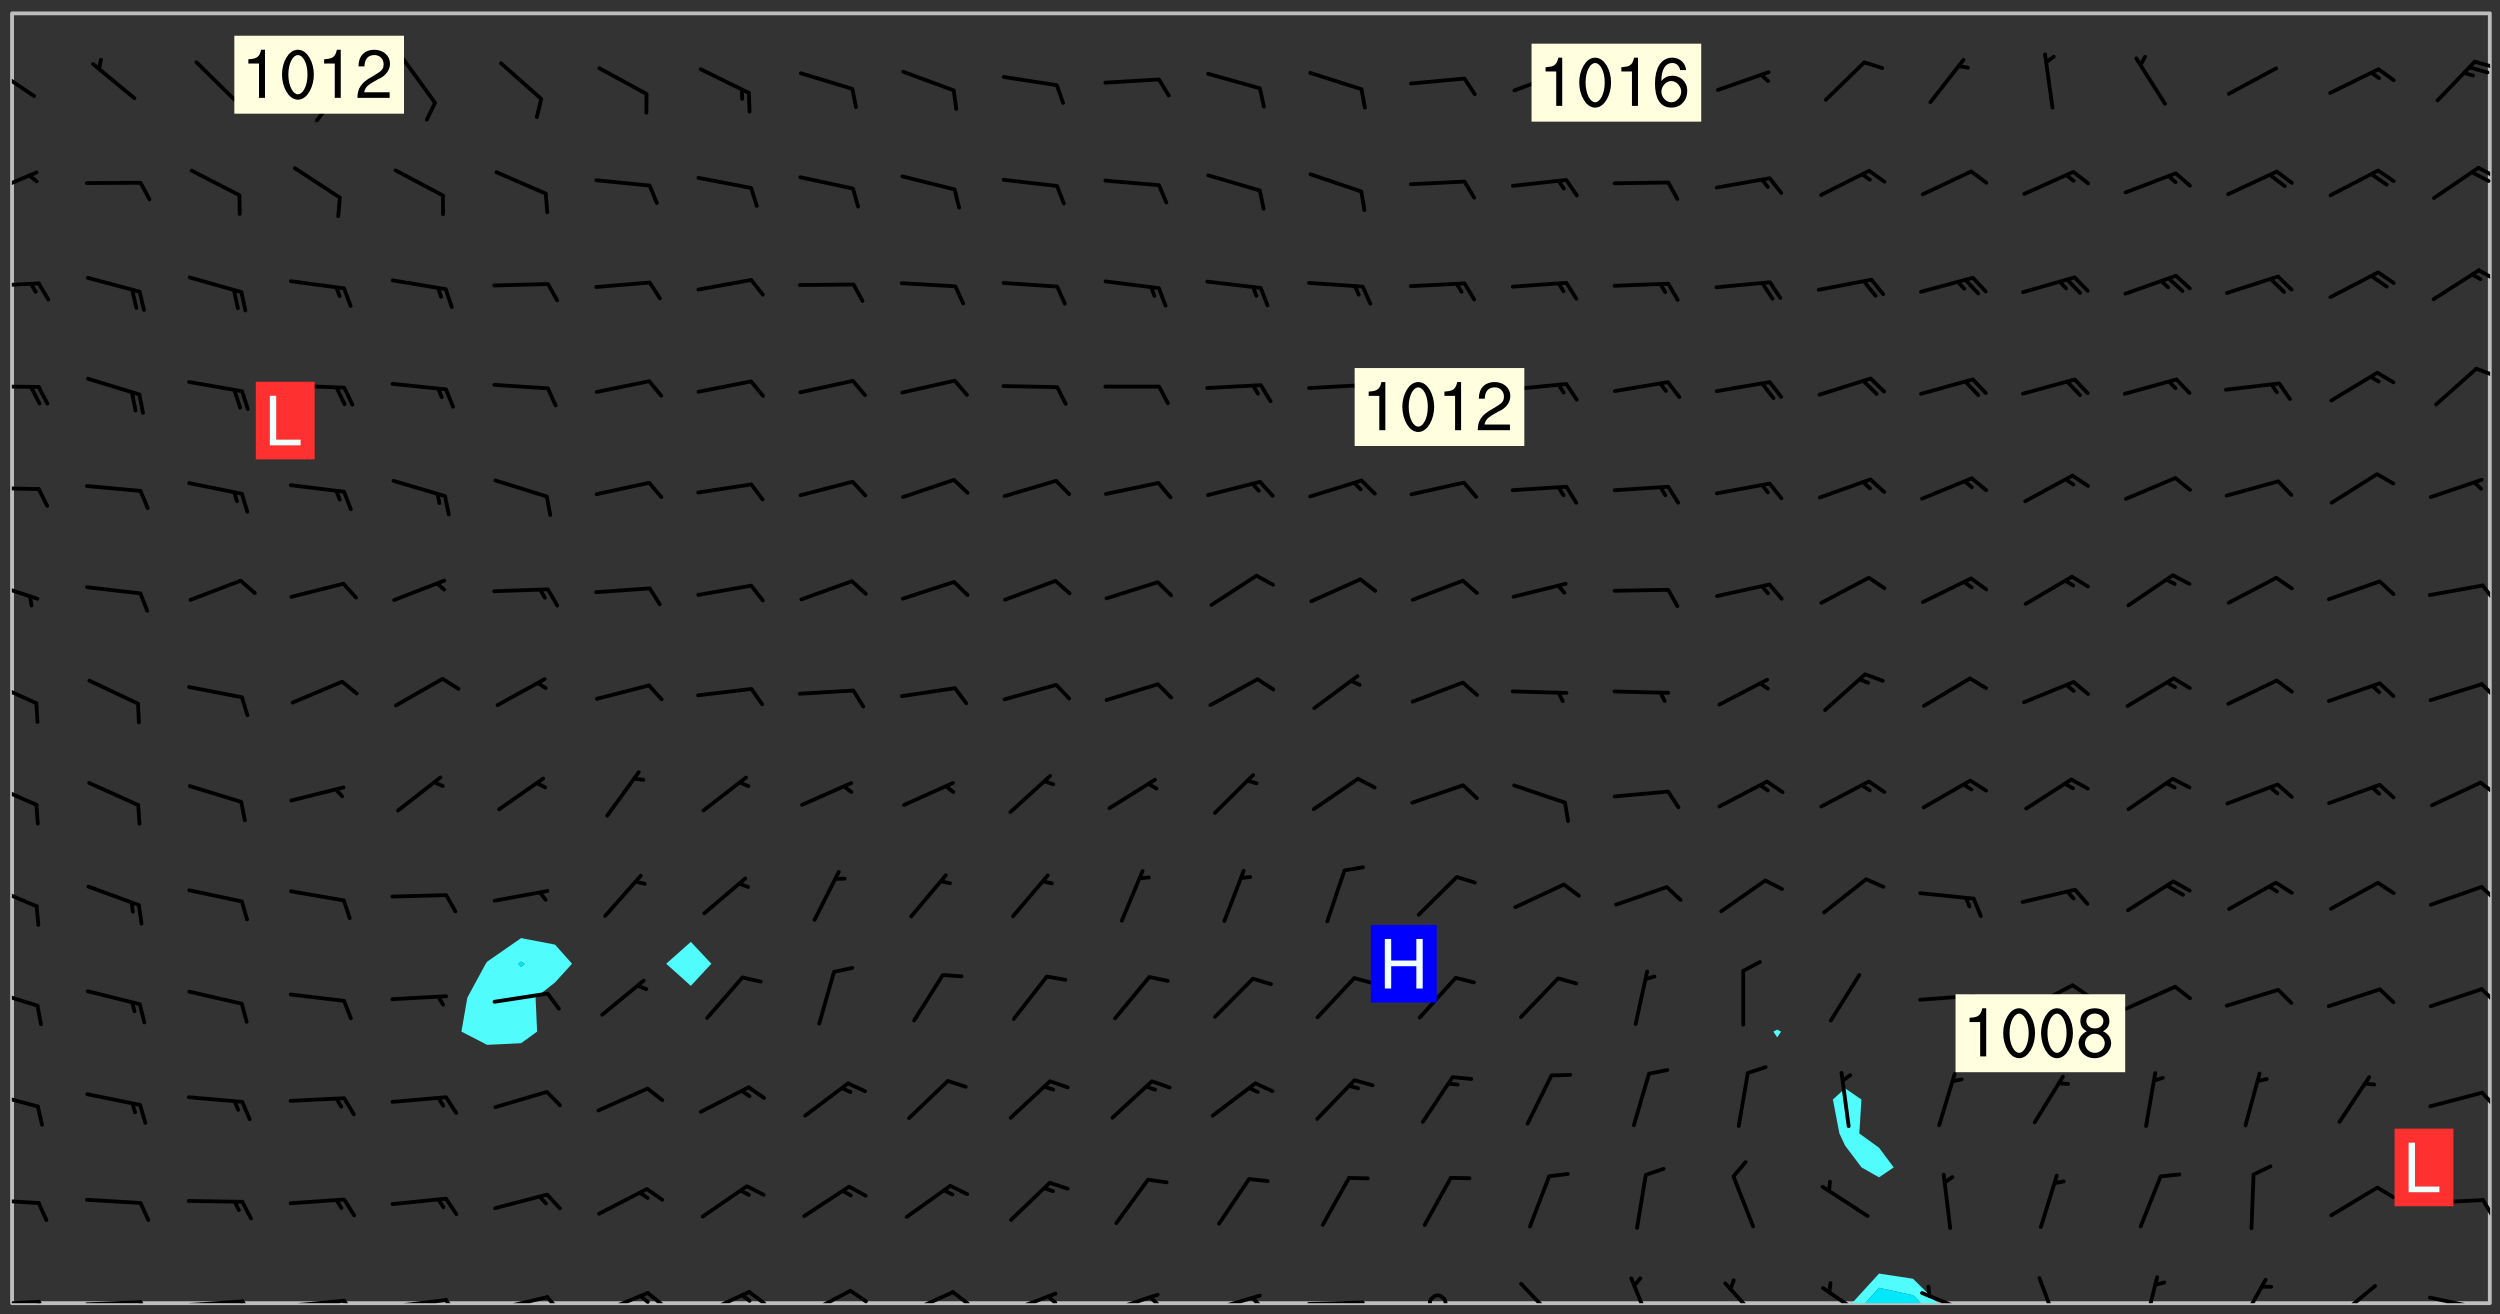 <svg xmlns="http://www.w3.org/2000/svg" role="img" xmlns:xlink="http://www.w3.org/1999/xlink" viewBox="142.45 309.95 326.84 171.84"><rect x="142.45" y="309.95" width="326.84" height="171.84" fill="#333333" stroke="none"/><defs><clipPath id="a"><path d="M144 311.672h1v168.656h-1zm0 0"/></clipPath><clipPath id="b"><path d="M144 311.672h324v168.656H144zm0 0"/></clipPath><clipPath id="c"><path d="M384 476h12v4.328h-12zm0 0"/></clipPath><clipPath id="d"><path d="M386 478h8v2.328h-8zm0 0"/></clipPath><clipPath id="e"><path d="M467 311.672h1v168.656h-1zm0 0"/></clipPath><clipPath id="f"><path d="M144 479h4v1.328h-4zm0 0"/></clipPath><clipPath id="g"><path d="M147 479h3v1.328h-3zm0 0"/></clipPath><clipPath id="h"><path d="M153 479h9v1.328h-9zm0 0"/></clipPath><clipPath id="i"><path d="M160 479h3v1.328h-3zm0 0"/></clipPath><clipPath id="j"><path d="M166 479h9v1.328h-9zm0 0"/></clipPath><clipPath id="k"><path d="M173 479h3v1.328h-3zm0 0"/></clipPath><clipPath id="l"><path d="M180 479h8v1.328h-8zm0 0"/></clipPath><clipPath id="m"><path d="M187 479h3v1.328h-3zm0 0"/></clipPath><clipPath id="n"><path d="M193 479h8v1.328h-8zm0 0"/></clipPath><clipPath id="o"><path d="M200 479h3v1.328h-3zm0 0"/></clipPath><clipPath id="p"><path d="M206 479h9v1.328h-9zm0 0"/></clipPath><clipPath id="q"><path d="M213 479h3v1.328h-3zm0 0"/></clipPath><clipPath id="r"><path d="M220 478h8v2.328h-8zm0 0"/></clipPath><clipPath id="s"><path d="M226 478h4v2.328h-4zm0 0"/></clipPath><clipPath id="t"><path d="M225 479h3v1.328h-3zm0 0"/></clipPath><clipPath id="u"><path d="M233 478h8v2.328h-8zm0 0"/></clipPath><clipPath id="v"><path d="M240 478h3v2.328h-3zm0 0"/></clipPath><clipPath id="w"><path d="M239 479h2v1.328h-2zm0 0"/></clipPath><clipPath id="x"><path d="M247 478h7v2.328h-7zm0 0"/></clipPath><clipPath id="y"><path d="M253 478h3v2.328h-3zm0 0"/></clipPath><clipPath id="z"><path d="M260 478h8v2.328h-8zm0 0"/></clipPath><clipPath id="A"><path d="M266 478h4v2.328h-4zm0 0"/></clipPath><clipPath id="B"><path d="M273 478h8v2.328h-8zm0 0"/></clipPath><clipPath id="C"><path d="M279 479h2v1.328h-2zm0 0"/></clipPath><clipPath id="D"><path d="M286 478h9v2.328h-9zm0 0"/></clipPath><clipPath id="E"><path d="M292 479h2v1.328h-2zm0 0"/></clipPath><clipPath id="F"><path d="M300 479h8v1.328h-8zm0 0"/></clipPath><clipPath id="G"><path d="M305 479h3v1.328h-3zm0 0"/></clipPath><clipPath id="H"><path d="M313 479h8v1.328h-8zm0 0"/></clipPath><clipPath id="I"><path d="M329 479h3v1.328h-3zm0 0"/></clipPath><clipPath id="J"><path d="M341 477h6v3.328h-6zm0 0"/></clipPath><clipPath id="K"><path d="M355 476h4v4.328h-4zm0 0"/></clipPath><clipPath id="L"><path d="M367 477h6v3.328h-6zm0 0"/></clipPath><clipPath id="M"><path d="M380 478h7v2.328h-7zm0 0"/></clipPath><clipPath id="N"><path d="M393 478h8v2.328h-8zm0 0"/></clipPath><clipPath id="O"><path d="M408 476h4v4.328h-4zm0 0"/></clipPath><clipPath id="P"><path d="M422 476h3v4.328h-3zm0 0"/></clipPath><clipPath id="Q"><path d="M434 477h5v3.328h-5zm0 0"/></clipPath><clipPath id="R"><path d="M447 477h7v3.328h-7zm0 0"/></clipPath><clipPath id="S"><path d="M459 479h9v1.328h-9zm0 0"/></clipPath><clipPath id="T"><path d="M465 480h2v.328h-2zm0 0"/></clipPath><clipPath id="U"><path d="M144 466h4v2h-4zm0 0"/></clipPath><clipPath id="V"><path d="M466 466h2v4h-2zm0 0"/></clipPath><clipPath id="W"><path d="M144 452h4v3h-4zm0 0"/></clipPath><clipPath id="X"><path d="M466 452h2v3h-2zm0 0"/></clipPath><clipPath id="Y"><path d="M144 439h4v3h-4zm0 0"/></clipPath><clipPath id="Z"><path d="M466 439h2v3h-2zm0 0"/></clipPath><clipPath id="aa"><path d="M144 425h4v4h-4zm0 0"/></clipPath><clipPath id="ab"><path d="M466 425h2v3h-2zm0 0"/></clipPath><clipPath id="ac"><path d="M144 412h4v4h-4zm0 0"/></clipPath><clipPath id="ad"><path d="M466 412h2v2h-2zm0 0"/></clipPath><clipPath id="ae"><path d="M144 398h4v5h-4zm0 0"/></clipPath><clipPath id="af"><path d="M466 399h2v3h-2zm0 0"/></clipPath><clipPath id="ag"><path d="M144 385h4v4h-4zm0 0"/></clipPath><clipPath id="ah"><path d="M466 386h2v3h-2zm0 0"/></clipPath><clipPath id="ai"><path d="M144 373h4v2h-4zm0 0"/></clipPath><clipPath id="aj"><path d="M144 360h4v1h-4zm0 0"/></clipPath><clipPath id="ak"><path d="M465 357h3v3h-3zm0 0"/></clipPath><clipPath id="al"><path d="M144 346h4v2h-4zm0 0"/></clipPath><clipPath id="am"><path d="M466 345h2v2h-2zm0 0"/></clipPath><clipPath id="an"><path d="M144 332h4v4h-4zm0 0"/></clipPath><clipPath id="ao"><path d="M466 331h2v3h-2zm0 0"/></clipPath><clipPath id="ap"><path d="M465 332h3v2h-3zm0 0"/></clipPath><clipPath id="aq"><path d="M144 318h4v5h-4zm0 0"/></clipPath><clipPath id="ar"><path d="M465 317h3v2h-3zm0 0"/></clipPath><g id="as" clip-path="url(#clip1)"><path fill="#fff" fill-opacity="0" fill-rule="evenodd" d="M0 0h1000v1000H0zm0 0"/><path fill="#d3d3d3" fill-opacity="0" fill-rule="evenodd" d="M162.152 355.867l-.234.293.059.234.117.172.176.234.293.348.113.059.117-.172.059-.234.176-.176.465-.176h.699l.234.293.289.816.059.176.176.23.352.234.699.699.172.176.234.348.234.41.289.582.41.465.23.234.234.176.117.23.176.293.172 1.164v.234l.059.289.059.117.117.117.348.41.117.172.176.176.176.234.117.172.172.352.059.234.234.406.234-.059-.176.176-.059.93h-.582l-.234-.113-.348.113-.117.117-.059.293-.059.176-.117.172-.465.293-.059.234-.059.113v.645l.059.172v.41l.059.059v.406l.059.406.117.176.059.059.23.641-.059.293v.699l-.059.582v.234l-.059.23-.055.352v1.922l.055.117h.426l-.367.117-.023.352.891 1.168 1.742.539 1.34.359v.539l.09.809.535.715 1.52.27.891-.086.09 1.164.535.18 1.16-.18 2.055-.984 1.16-.363 1.879-.176 1.695-.18-.18.719-1.516.086-1.25.09-.805.27-1.074.809.27.719.535.898-.18.625-.266.809.266 1.078.625.898.805.18 1.25-.18-.266.723.098.504.055.293v.172l.059.293v.406l.176.117.352.117h.406l.293-.176.113-.117.059-.117.117-.23.059-.176.352-.465.23-.176.176-.059.176.059.059.176.117.988.055.469.059.172.117.234.176.059.816.059h.289l.117.234.059.406.059.352v1.105l.117.293.117.348.289.699.176.352.582.754.352.176.172.059.469.234.641.465.348.234.293.176.293.055.23.062.816.348.293.176.113.172.352.352.117.176.523.641v.289l.059.352v.348l.059.352.059.289.117.059.172.059h.176l.582.234.176.117.176.289.176.234.113.234.293.23.117.117v.41l.059.055.289.234.234.117.059.117.117.172.059.117.23.234.059.176.234.059.117.059-.117.113-.059.117v.117l-.117.293-.117.289v.582l.176.117.117.059.059.117.117.117.113.059.176.348.059.352.059.406v.176l-.059.176-.117.699v.172l.117.176.293.293h.406l.176.117.117.172.117.293v.234h-.527l-.23-.234h-.234l-.176.059-.059.699.059.348.117.176.176.41.117.23.289.469.176.055h.523l.234.059.758.641.059.293v.234l.059.059.23.348v.352l-.117.172v.293l.293.289.293.176.172.059.293.176.293.117.582.406.289.234.293.176.219.16.016.012.23.176.641.523.176.234.117.176.176.176.113.172v.641l.117.176.469.117.582.117.234.059.23.113.293.117.113.059.586.352.289.172.176.062.176.055.176.059.699.352.289.176.234.055.289.176.234.117.641.406.293.117.172.059.234.059.41.059.23.059.234.117.059.172-.41.176.469.059.059.293.113.234.176.055.234.059.176.059.406.117.641.234.117.172.059.234v.176l-.059.117-.059.406.234.234.117.059.348.117.641.23.176.117.289.117.176.176.234.465.582 1.105.176.176.348.176.176.117.352.117 1.047.523.234.059.465.113.293.059.465.176.758.582.234.234.348.465.176.176.289.234.816.699.293.176.289.289.293.176.293.289.695.641.176.176.293.234.289.234.469.289.641.582.348.234.234.293.348.348.352.465.934.992.348.406.117.176.234.059.113.117.645.176.23.113.234.059.293.176.23.117.934.699.406.406.234.176.406.176.234.117.816.348.348.234.234.117.293.289.23.117.758.352.352.172.23.059.293.117.234.059.871.176h.816l.469.23.172.059.875.699.465.117.293.059.176.059.23.059.469.059.348.059.352.059.406.059h.293l.172.059v.23l.176.176h.293l.348.059.352.059.699.117h.641l.465-.234.293-.176.172-.117.41-.172.289-.176.934-.465.469-.293.523-.293.465-.172.465-.176 1.051-.465.289-.117.41-.117.289-.117.527-.176 1.516-.699.582-.348.289-.059.293-.059.348-.117.875-.23.352-.117h.113l.234-.059.875-.234.234-.059h.812l.352-.059.816-.117.172-.059.352-.055.293-.059.23-.059.816-.176.176-.059h.348l.234-.059.465-.117.758-.172.234-.059h.348l.41-.117.289-.059 1.285-.059h.289l.41-.059.23-.059h.176l.875-.117h.406l.41-.117h.348l.352-.113.871-.059h1.75l1.047.289.41.117.289.117.352.117.289.117 1.051.172.289.059h.293l.293.059.172.059.41.059.172.059.117.059h.117l.117.059.352.059h.113l.41.066 1.922.395 1.926.395 1.52.449 1.695.719 2.145.805 1.605-.719 1.43-.805 1.16-1.078 1.25-.449 3.035-.719 1.875-.359 2.145-1.348 2.234-1.254 2.5-1.258 1.695-.449 1.785-.18 1.16-.27.625.539 1.34-.27.715-.988.984-1.344.445-.18.805-.359 1.875-.539 1.785-.449 1.25-.27 1.16-.09 1.699-.09 1.961-.27 1.25-.09h.539l.625-.09h.891l2.145-.18 2.41-.18 2.59-.09 1.695.18 1.609.09 1.43.359 1.16.719 1.875.988 1.16 1.527.266.715.629.09.355.898.535.539.535 1.527 1.074.359h.535l-.805.535.09 1.707.715 2.695.891.805.895.988.715 1.258 1.785.539 1.52-.18.355 1.344 1.609-.805.98-.539.27.27.316-.215.219-.145.801.449.449-.359h.355l.535-.27.539-.719.535-.27.625-.988 1.16.449.84.371 1.395.617 1.695-.18h1.605l1.785.09.18-1.707.535-1.344.805.27.492.848.402.406-.09.539v.359l.715.449.711-.27h1.43l.359.988.445 1.258.715 1.344 1.25.629 1.695.629.715-.18.18-.539.98-.09.449.359.086 1.258-.266.629-.535.18v.539l.715.984.266.539.984.988.801 1.078-.266.359-.09.898-.625 2.332-.355 2.066-.09 1.793-.18.719-.09.539v1.438l-.98 1.883-.359 1.707-.535.898-.805 1.168-.266.539 2.055 1.254.086.359-.355.539-.09-.18v.809l.09 1.438-.445.715-1.074.094-.266.715.535.898.805.719 1.16.809 1.34.27.445.359-.355.449-1.789-.09-1.25-.449-.715-.719-.625-.09-.176 3.59-.188 1.309h89.359V311.703h-55.27v49.082l.762.125 3.289.543 2.023 2.836v2.754l2.352.332 2.348.332h4.051l-1.379 4.16-2.023.707-2.023.703-.543.344-2.594 1.617-.188.117-2.023-2.078-.73-2.742-2.672-2.078-1.375-3.5-.066-.082-1.957-2.672 2.75-1.418v-49.082H294.422v91.414l.117.031.133.012.074.074.105.047.09.059.086.059.09.059.297.297.059.09.031.117.027.117.016.137-.031.117-.059.09-.059.086-.043.105-.047.102-.027.121v.145l.176.27.148.148.074.086.074.074.043.105.062.09.059.086.043.105.059.09.047.102.043.105.059.086.117.18.074.074.062.086.059.09.043.105.059.09.059.086.062.09.059.09.043.102.117.18.074.074.059.086.074.074.09.059.105.047h.148l.133-.016.133.016.102-.047.074-.074.047-.102-.016-.133v-.148l-.047-.105-.027-.117-.047-.102-.027-.121-.043-.102-.062-.09-.043-.102-.043-.105-.031-.117-.016-.133-.012-.137.086-.059.059-.086.121-.031.043.105.016.133v.117l.059.102.059.09.09.059.148.148.059.09.043.105-.012.102.086.059.105.047.086.059.09.059.074.074-.117.027-.105.047-.086.059-.074.074-.059.09-.062.086-.027.121-.047.102-.043.105-.031.117-.012.133-.016.133v.148l.027.117.047.105.043.102.059.09.074.074.09.059.074.074.09.059.059.09.043.105.047.102.117.031.133.016h.148l.117-.031.105.043.043.105.047.102.027.121L299.5 410l.027.117.031.121.027.117.105.043.102.047.133-.016.148.148.062.086.074.074.07.074.09.062.105.043.102.043.117.031.137.016.117-.031.074-.074.027-.117-.012-.133-.031-.121-.027-.117.043-.105h.117l.09.062.117.027h.148l.133.016h.148l.133.016.133-.016h.148l.133-.016.133-.012.137.012.117-.027.133-.016.191-.059-.059.176-.016.133-.027.121-.016.133-.059.086-.133.016-.105.047-.105.043-.117.031-.117.027-.266.031h-.148l-.133.016-.074.074.059.086.148.148.117.18.074.07.09.062.09.059.086.059.09.059.102.043.105.062.105.043.086.059.105.047.102.043.18.117.059.09-.043.102-.047.105.016.133.223.223.059.09.043.102.031.121.043.102.016.133.031.117.012.137.031.117.148.148.102.043.105.043.117.031.133.016.137.016h.117l.117-.031.09-.059.043-.105.047-.102.043-.105.031-.117.012-.133v-.148l-.012-.133-.016-.133-.031-.117-.043-.105-.047-.105-.043-.102-.043-.105-.016-.133.016-.133.027-.117.031-.117.027-.121.047-.102.09-.059.086-.062.074-.074.09-.059.223-.223.059-.086.074-.074.117-.18.059-.086v-.148l-.074-.074-.102-.047-.105-.043-.102-.043-.059-.09-.047-.105-.027-.117.09-.059.117-.031.102-.043.18-.117.148-.148.012-.133-.012-.105-.09-.059-.133.016h-.148l-.133.016-.133-.016-.121-.031-.086-.059-.074-.074-.059-.09-.062-.086-.117-.18-.059-.086.031-.121.086-.059.121-.031.059-.086v-.121l-.031-.117-.059-.09-.059-.086-.047-.105-.027-.117-.016-.133.059-.09.074-.074.09-.059.117-.18.074-.074.059-.086.148-.148.121-.031.133-.016.133.016.074.074.043.105.016.133-.031.117-.117.031-.133.012-.148.148-.043.105-.047.102-.027.121-.031.117v.148l.031.117.043.105.059.09.074.07.074.074.117.031.121.027.117-.027.133-.016h.117l.09.059.074.074.047.105.059.086.102.047.133.016.105.043.086.059-.012.105-.074.074-.18.117-.059.09-.09.059-.07.074-.074.074-.062.09-.027.117-.016.133.016.133-.016.133v.148l.016.133.027.117.031.121.074.074.09.059.086.059.09.059.117.031v.086l-.102.047-.09.059-.266.031-.117.027h-.148l-.105.043-.102.047-.059.09-.062.234-.012.133-.031.121-.016.133v.293l-.012.133.012.137.016.133.133.016.133.012.121.031.086.059.074.074.047.105.043.102.016.133v.445l-.016.133v.445l.031.266.027.117.016.133.031.117.086.211.031.266v.148l-.031.117-.027.117-.031.121-.027.117-.031.117-.031.121-.012.133-.016.133.09.059.117-.031.102.016.047.105-.031.266v.441l-.043.105-.047.105-.043.102-.043.105-.059.086-.031.121-.043.117-.031.117-.016.133.016.133.059.09.105.047.086.059.059.086-.012.137-.031.117-.043.102v.445l-.016.133v.148l-.031.117-.043.105-.027.117-.047.105-.043.102-.031.121-.027.117-.031.133-.031.117-.027.117-.043.105-.031.117-.031.121-.012.133-.016.133v.297l.027.117v.148l.047.398.027.117.059.09.121.031h.148l.133-.016.059.09v.117l-.059.09-.09.059-.102.043-.105.047-.09.059-.086.059-.137.016-.117-.031-.133-.016-.102.047-.062.086-.012.137-.016.133-.031.117-.027.117-.016.133-.031.121v.297l.016.133.031.117v.148l.012.133v.148l-.027.117-.047.102-.027.121-.031.117-.059.09-.074.074-.102.043-.105.047-.117.027-.121.031-.102-.047.059-.086.105-.047.027-.117.031-.117.027-.121.031-.117v-.148l.016-.133-.031-.117-.043-.105-.105.016-.074.074-.102.043-.09.062-.074.074-.043.102-.016.133-.031.117L304.25 426l-.031.117-.027.117-.031.121-.027.117-.031.117-.043.105-.09.059h-.09l-.117-.031-.031-.086.016-.137-.031-.117v-.148l-.012-.133v-.148l-.062-.234-.027-.121-.043-.102-.047-.105-.059-.086-.059-.09-.043-.105-.062-.086-.148-.148-.07-.074-.105-.047-.105-.043-.102-.043-.297-.297-.09-.074-.086-.059-.105-.043-.09-.062-.086-.059-.105-.043-.09-.059-.086-.062-.074-.07-.105-.047-.086-.059-.105-.043-.09-.062-.102-.043-.105-.043-.086-.059-.105-.047-.105-.043-.102-.047-.09-.059-.102-.043-.105-.043-.09-.062-.117-.027-.133-.016-.133.016H299.75l-.133.016-.117-.031-.09-.059-.074-.074-.09-.059-.102-.047h-.148l-.121-.027-.102-.043-.074-.074-.117-.18-.09-.059-.102-.043-.09-.062-.105-.043-.09-.059-.086-.059-.105-.047-.059-.086-.059-.09-.043-.105-.047-.102-.074-.074-.086-.059-.074-.074-.09-.059-.223-.223-.043-.105-.031-.266.105-.043h.145l.105.043.074.074.09.059.086.059.105.047.09.059.148.148.07.074.148.148.062.086.074.074.086.059.074.074.09.062.09.059.086.059.27.176.102.047.105.043.102.043.047-.074.059-.086.074-.074.07-.074.105.043.074.074.059.09.043.102.047.105.043.105.121.027.117-.027.074-.09.043-.105.059-.09.074-.074.105-.043.117-.027.133.012.09.059.148.148.059.09.043.105.047.102.043.105.043.102.105.047.105.043.133.016.086-.059.059-.09.074-.074.105-.043.117.027.105.047.102.043.105.043.102.047.18.117v.117l-.016.133.016.133.016.137.059.086.102.047.121.027.117.031h.148l.117-.031.059-.09.18-.117.059-.09.074-.074.059-.086.117-.18.18-.117.117.031.09.059.043.074-.016.133v.117l.09.059h.148l.133-.016.133-.012.266-.031.105-.043.117-.031.121-.027.074-.074.07-.074.062-.09-.016-.105-.047-.102-.102-.043-.105-.016-.117.027-.266.031h-.148l-.074-.074-.09-.059-.117-.031-.117-.027-.133-.016h-.148l-.133.016h-.297l-.105-.047-.148-.148-.043-.102-.059-.09.223-.223.086-.059.105-.043.117-.031.133-.016.133.016.137.016.102.043.133-.012.09-.062.102-.043.062-.09-.047-.102-.09-.059-.117-.031-.102-.043-.059-.09-.062-.09v-.117l.016-.133.105-.047.074-.07v-.121l-.09-.059-.031-.117.09-.059.074-.074.043-.105.059-.09.047-.102.016-.133v-.148l-.047-.105-.043-.102-.09-.059-.133-.016-.102-.043-.137-.016-.117-.031h-.445l-.133-.016-.133-.012-.133-.016-.117-.031h-.148l-.133-.016-.133-.012-.266-.031-.121-.043-.086-.059-.074-.074v-.148l.012-.133.105-.047.102-.043.133-.016h.152l.133-.016h.293l.121.031.102.043.09.059.234.062.121-.047.09-.059.102-.043.133-.016.105.043.102.047.133.012.121-.027h.145l.121-.031.117-.027.105-.047.074-.074.086-.059.148-.148.059-.086.047-.105.027-.117.016-.105-.102-.043-.09-.059-.117-.031-.105-.043-.09-.062-.074-.086-.074-.074-.102-.043-.105-.047-.102-.043-.059-.09-.047-.102-.086-.211-.062-.086-.059-.09-.074-.074-.086-.059h-.27l-.117.031-.09.059-.102.043-.133.016-.105-.016-.027-.117-.062-.09-.117-.031-.102-.043-.148-.148-.031-.117-.016-.105.074-.074.18-.117.117-.027.117-.031.137.016.102.043.105.043.102.047.105.043.117.031.133.016.117.027.133.016.105-.016.09-.059-.074-.074-.105-.043-.074-.074-.074-.09-.148-.148-.086-.059-.09-.059-.074-.074-.09-.059-.102-.047-.121-.027-.102-.047-.105-.043-.117-.031-.102-.043-.121-.031h-.148l-.117.031-.105.043-.086.062-.18.117-.086.059-.09.059-.105.047-.086.059-.105.043-.102.043-.105.047-.074.074-.059.09-.059.086-.047.105-.059.086-.074.074-.133-.012-.117-.031h-.117l-.074.074-.09.059-.074.074-.09.059-.086.059-.105.047-.102.043-.137.016-.102-.043-.148-.148-.105-.047h-.086l-.105.047-.102.043-.121.031-.117-.031-.074-.074v-.117l.031-.121.074-.07.059-.09.074-.074.117-.031.105-.043h.293l.133-.016.137-.016.102-.043.09-.059.102-.047.09-.059.133-.012.09.059.133.012.09-.059.086-.059.105-.043.09-.059.086-.062.09-.059.148-.148.059-.086.059-.09.105-.043.133-.016.117.027.121.031.059-.059.059-.09.031-.266.027-.117.105.012.133.016.102-.043.09-.059.059-.09.074-.074.059-.09.047-.102.012-.133-.012-.133-.047-.105-.148-.148-.059-.09-.059-.086-.043-.105v-.445l.016-.133v-.148l.012-.133-.059-.059-.09.059-.102-.043-.18-.117-.086-.059-.062-.09-.059-.09-.074-.074-.086-.059-.121.031-.102.012-.105.047-.086.059-.105.043-.148.148-.09.059-.086.059-.09.062-.105.043-.133.016v-.121l.105-.043.117-.031.074-.07.043-.105v-.148l-.027-.117-.148-.148-.133-.016h-.148l-.117.031-.105.043-.102.043-.09.062-.117.027-.074-.074.012-.133-.043-.102-.043-.105-.09-.059-.117.027-.121.031-.117.031-.102.043-.121.031-.102.043-.105.043-.09.059-.102.016v-.117l.016-.133-.059-.09-.074.043-.148.148-.059.09-.074.074-.047.105-.043.102-.074.074-.059.09-.074.074-.059.086-.074.074-.09.062-.074.07-.074.074-.102.016-.133.016-.105-.043v-.121l.148-.148.043-.102.059-.09.047-.102.043-.105.059-.09.031-.117.043-.102.031-.121.027-.117.047-.105.043-.102.043-.105.074-.07.09-.062.09-.059.102-.043h.297l.266-.031.105-.043-.074-.074-.117-.031-.105-.043-.09-.059-.102-.047-.09-.059-.102-.043-.105-.043-.09-.062-.086-.059-.105-.043-.102-.043-.121-.031-.117-.031-.102-.043L297.5 410.25l-.102-.043-.09-.059-.043-.105-.016-.133.102-.043.133-.016.137.016.133-.016.102-.043.059-.09.016-.105-.09-.059-.074-.074-.102-.043-.09-.059-.148-.148-.043-.105-.016-.133v-.293l-.059-.09-.09-.059-.074-.074-.043-.105-.031-.117-.059-.09-.074-.074-.117-.027-.074-.074-.09-.059-.09-.062-.086-.059-.074-.074-.059-.086-.047-.105-.086-.059-.148-.148-.195-.059-.133.016-.102.043-.074.074-.047.102-.043.105-.059.09-.059.086-.297.297-.09.059h-.086l-.062-.086-.043-.105.031-.117.059-.09.027-.117-.012-.133-.09-.062-.105.047-.117.027-.117.031-.27.176-.102.047-.117.027-.105.047-.09.059-.102.043-.059-.086-.047-.105.016-.133.047-.105.07-.074.074-.07.059-.09v-.148l-.043-.105h-.238l-.102.047-.031.117-.027.117-.031.121-.074.043-.133.016-.074-.047-.043-.102-.043-.105-.047-.102-.043-.105-.121.031-.102.043-.133.016-.117.031-.105.043-.09.059-.102.047-.121.027-.133.016-.102-.043-.059-.09-.047-.105-.043-.102-.043-.105v-.117l.059-.09.086-.059.18-.117.102-.047.105-.043.105-.059.102-.043.09-.062.102-.043.105-.059.102-.047.09-.059.105-.043.102-.043.09-.062.102-.043.137-.016.117.031.102.043.121.031.102.043.105.047.102.043.105.043.102.047.105.043.102.043.105.047.086.059.105.043.117.031.105.043.102.047.09.059.105.043.102.043.105.047.117.027.102.047.121.027h.148l.086-.059.016-.102.059-.09-.027-.117-.074-.074-.117-.18-.074-.074-.09-.074-.18-.117-.086-.059-.105-.043-.102-.047-.27-.176-.059-.09-.074-.074-.059-.09-.043-.102-.031-.117-.016-.137v-.562l-.012-.133-.016-.133-.031-.117-.016-.133-.012-.133-.031-.121-.223-.223-.059-.086-.016-.105.031-.117.133-.016v-91.414H172.992v1.453l-.059.234-.352 1.051-.172.523-.117.348-.176.41-.117.172-.234.293-.23.059h-.352l-.117.059-.23.406v.293l.117.176.23.23.117.234.641.758.293.465.176.234.23.352.234.348.641.816.176.465.172.41.117.695.176.469.117 1.398.059.465v.875l.117 1.047v4.781l-.059.465-.352 1.281-.176.523-.113.41-.352.93L172.934 336l-.234.582-.117.176-.172.348-.176.406-.352.816-.059.293-.113.293-.117.289-.059.176-.117.875-.059.406-.059.117-.059.176-.059.172-.23.527-.117.172v.234l-.117.234-.059.172-.176.586v.289l-.059.176v.293l-.059.113-.059.527v.172l-.055.234v2.621l-.176.816-.117.176-.176.234-.117.172-.113.234-.586.934-.23.289-.293.465-.176.234-.289.352-.352.699-.113.23-.176.41-.176.23-.406.527-.816.699-.293.172-.289.234-.176.117-.176.176-.523.406-.527.176-.172.176-.234.055-.641.176h-.758m12.211 31.023l-1.074.449.359.895 1.25-.715.445-.539-.98-.09"/><path fill="#d3d3d3" fill-opacity="0" fill-rule="evenodd" d="M201.508 416.598h-.895l.449.629.98.359.805-.09.445-.988-.176.09-.715-.355-.895.355m154.621 59.07l-.059-.523v-.293l.113-.293.059-.23.469-.469h.113l.117-.113.117-.059h.176l.234-.059h.348l.234.059.117.059.23.172.059.176.117.582v.293l-.117.176-.172.289-.176.176-.527.523-.23.234-.117.059h-.176l-.117-.059-.406-.293-.176-.117-.117-.059-.059-.113-.055-.117m6.641-10.957l-.059-.172v-1.109l.059-.172.176-.059.172-.059h.176l.234-.059.117.059.059.699-.059.172-.117.176-.117.059-.234.523-.113.059h-.234l-.059-.117m9.613-14.391l-.117-.176v-.699l.293-.875.117-.172.176-.352.113-.23.117-.293.352-.758.117-.23.172-.234h.176l.117-.059h.641l.117.059.234.234.172.113.352.293.117.117.113.176v.113l.117.059.117.117v.699l-.059.176v.23l-.059.176-.348 1.051-.117.23-.117.234-.117.059-.23.234-.641.289h-.875l-.41-.117-.641-.465"/><path fill="none" stroke="#bebebe" stroke-linecap="round" stroke-linejoin="round" stroke-miterlimit="10" stroke-width=".5" d="M467.957 311.695H144.027v168.625h323.93v-168.625"/><g clip-path="url(#a)"><path fill="#fff" fill-opacity="0" fill-rule="evenodd" d="M144 475.891v4.438h.004H144V311.672h.004H144v164.219"/></g><g clip-path="url(#b)"><path fill="#fff" fill-opacity="0" fill-rule="evenodd" d="M144.004 480.328V311.672h66.57v120.922l-4.438 3.082-.188.27-2.402 4.438-.773 4.438 3.363 1.73 4.438-.215 2.094-1.516-.195-4.438 2.543-1.992 2.219-2.445-2.219-2.496-4.441-.855V311.672h22.191v121.414l-3.219 2.859 3.219 2.891 2.684-2.891-2.684-2.859V311.672h142.027v132.887l-.504.262.504.75.512-.75-.512-.262V311.672h8.879v140.562l-1.598 1.465.852 4.438.746 1.594 2.148 2.844 2.289 1.297 1.918-1.297-1.918-2.57-2.578-1.867.273-4.438-2.133-1.465v-140.562h84.324v168.656h-72.203l-3.246-3.203-4.438-.672-3.543 3.875H144.004"/></g><path fill="#50fcfc" fill-rule="evenodd" d="M206.137 446.551l-3.363-1.73.773-4.438 2.402-4.438.188-.27 4.438-3.082v3.07l-.375.281.375.43.484-.43-.484-.281v-3.07l4.441.855 2.219 2.496-2.219 2.445-2.543 1.992.195 4.438-2.094 1.516-4.438.215"/><path fill="#00e8fc" fill-rule="evenodd" d="M210.574 436.375l-.375-.43.375-.281.484.281-.484.43"/><path fill="#50fcfc" fill-rule="evenodd" d="M232.766 438.836l-3.219-2.891 3.219-2.859 2.684 2.859-2.684 2.891m142.027 6.734l-.504-.75.504-.262.512.262-.512.75m8.133 12.566l-.852-4.438 1.598-1.465 2.133 1.465-.273 4.438 2.578 1.867 1.918 2.57-1.918 1.297-2.289-1.297-2.148-2.844-.746-1.594"/><g clip-path="url(#c)"><path fill="#50fcfc" fill-rule="evenodd" d="M384.566 480.328h1.703l1.84-2.016 4.438.977 1.055 1.039h2.191l-3.246-3.203-4.438-.672-3.543 3.875"/></g><g clip-path="url(#d)"><path fill="#00e8fc" fill-rule="evenodd" d="M386.27 480.328l1.84-2.016 4.438.977 1.055 1.039h-7.332"/></g><g clip-path="url(#e)"><path fill="#fff" fill-opacity="0" fill-rule="evenodd" d="M467.996 480.328H468V311.672h-.004H468v168.656h-.004"/></g><g clip-path="url(#f)"><path fill="none" stroke="#000" stroke-linecap="round" stroke-linejoin="round" stroke-miterlimit="10" stroke-width=".5" d="M147.508 480.145l-7.016.367"/></g><g clip-path="url(#g)"><path fill="none" stroke="#000" stroke-linecap="round" stroke-linejoin="round" stroke-miterlimit="10" stroke-width=".5" d="M147.508 480.145l1.266 2.105"/></g><g clip-path="url(#h)"><path fill="none" stroke="#000" stroke-linecap="round" stroke-linejoin="round" stroke-miterlimit="10" stroke-width=".5" d="M160.824 480.188l-7.02.281"/></g><g clip-path="url(#i)"><path fill="none" stroke="#000" stroke-linecap="round" stroke-linejoin="round" stroke-miterlimit="10" stroke-width=".5" d="M160.824 480.188l1.238 2.121"/></g><g clip-path="url(#j)"><path fill="none" stroke="#000" stroke-linecap="round" stroke-linejoin="round" stroke-miterlimit="10" stroke-width=".5" d="M174.137 480.09l-7.012.477"/></g><g clip-path="url(#k)"><path fill="none" stroke="#000" stroke-linecap="round" stroke-linejoin="round" stroke-miterlimit="10" stroke-width=".5" d="M174.137 480.09l1.297 2.082"/></g><g clip-path="url(#l)"><path fill="none" stroke="#000" stroke-linecap="round" stroke-linejoin="round" stroke-miterlimit="10" stroke-width=".5" d="M187.445 480.004l-7 .652"/></g><g clip-path="url(#m)"><path fill="none" stroke="#000" stroke-linecap="round" stroke-linejoin="round" stroke-miterlimit="10" stroke-width=".5" d="M187.445 480.004l1.348 2.047"/></g><g clip-path="url(#n)"><path fill="none" stroke="#000" stroke-linecap="round" stroke-linejoin="round" stroke-miterlimit="10" stroke-width=".5" d="M200.75 479.914l-6.977.832"/></g><g clip-path="url(#o)"><path fill="none" stroke="#000" stroke-linecap="round" stroke-linejoin="round" stroke-miterlimit="10" stroke-width=".5" d="M200.75 479.914l1.398 2.012"/></g><g clip-path="url(#p)"><path fill="none" stroke="#000" stroke-linecap="round" stroke-linejoin="round" stroke-miterlimit="10" stroke-width=".5" d="M214 479.535l-6.848 1.586"/></g><g clip-path="url(#q)"><path fill="none" stroke="#000" stroke-linecap="round" stroke-linejoin="round" stroke-miterlimit="10" stroke-width=".5" d="M214 479.535l1.609 1.852"/></g><g clip-path="url(#r)"><path fill="none" stroke="#000" stroke-linecap="round" stroke-linejoin="round" stroke-miterlimit="10" stroke-width=".5" d="M227.137 478.984l-6.492 2.688"/></g><g clip-path="url(#s)"><path fill="none" stroke="#000" stroke-linecap="round" stroke-linejoin="round" stroke-miterlimit="10" stroke-width=".5" d="M227.137 478.984l1.895 1.562"/></g><g clip-path="url(#t)"><path fill="none" stroke="#000" stroke-linecap="round" stroke-linejoin="round" stroke-miterlimit="10" stroke-width=".5" d="M226.191 479.375l.945.781"/></g><g clip-path="url(#u)"><path fill="none" stroke="#000" stroke-linecap="round" stroke-linejoin="round" stroke-miterlimit="10" stroke-width=".5" d="M240.391 478.848l-6.371 2.961"/></g><g clip-path="url(#v)"><path fill="none" stroke="#000" stroke-linecap="round" stroke-linejoin="round" stroke-miterlimit="10" stroke-width=".5" d="M240.391 478.848l1.957 1.48"/></g><g clip-path="url(#w)"><path fill="none" stroke="#000" stroke-linecap="round" stroke-linejoin="round" stroke-miterlimit="10" stroke-width=".5" d="M239.465 479.277l.98.742"/></g><g clip-path="url(#x)"><path fill="none" stroke="#000" stroke-linecap="round" stroke-linejoin="round" stroke-miterlimit="10" stroke-width=".5" d="M253.633 478.699l-6.227 3.258"/></g><g clip-path="url(#y)"><path fill="none" stroke="#000" stroke-linecap="round" stroke-linejoin="round" stroke-miterlimit="10" stroke-width=".5" d="M253.633 478.699l2.027 1.383"/></g><g clip-path="url(#z)"><path fill="none" stroke="#000" stroke-linecap="round" stroke-linejoin="round" stroke-miterlimit="10" stroke-width=".5" d="M267.035 478.879l-6.398 2.902"/></g><g clip-path="url(#A)"><path fill="none" stroke="#000" stroke-linecap="round" stroke-linejoin="round" stroke-miterlimit="10" stroke-width=".5" d="M267.035 478.879l1.945 1.496"/></g><g clip-path="url(#B)"><path fill="none" stroke="#000" stroke-linecap="round" stroke-linejoin="round" stroke-miterlimit="10" stroke-width=".5" d="M280.434 479.074l-6.566 2.512"/></g><g clip-path="url(#C)"><path fill="none" stroke="#000" stroke-linecap="round" stroke-linejoin="round" stroke-miterlimit="10" stroke-width=".5" d="M279.477 479.438l.926.809"/></g><g clip-path="url(#D)"><path fill="none" stroke="#000" stroke-linecap="round" stroke-linejoin="round" stroke-miterlimit="10" stroke-width=".5" d="M293.797 479.215l-6.664 2.227"/></g><g clip-path="url(#E)"><path fill="none" stroke="#000" stroke-linecap="round" stroke-linejoin="round" stroke-miterlimit="10" stroke-width=".5" d="M292.828 479.539l.891.844"/></g><g clip-path="url(#F)"><path fill="none" stroke="#000" stroke-linecap="round" stroke-linejoin="round" stroke-miterlimit="10" stroke-width=".5" d="M307.152 479.34l-6.742 1.977"/></g><g clip-path="url(#G)"><path fill="none" stroke="#000" stroke-linecap="round" stroke-linejoin="round" stroke-miterlimit="10" stroke-width=".5" d="M306.172 479.629l.855.875"/></g><g clip-path="url(#H)"><path fill="none" stroke="#000" stroke-linecap="round" stroke-linejoin="round" stroke-miterlimit="10" stroke-width=".5" d="M320.609 480.234l-7.027.188"/></g><g clip-path="url(#I)"><path fill="none" stroke="#000" stroke-linecap="round" stroke-linejoin="round" stroke-miterlimit="10" stroke-width=".5" d="M331.434 480.328l-.02-.199-.059-.191-.094-.176-.461-.379-.191-.059-.199-.02-.199.02-.191.059-.457.379-.098.176-.059.191-.02.199.02.199.059.191.098.18.457.375.191.059.199.02.199-.02.191-.059.461-.375.094-.18.059-.191.02-.199"/></g><g clip-path="url(#J)"><path fill="none" stroke="#000" stroke-linecap="round" stroke-linejoin="round" stroke-miterlimit="10" stroke-width=".5" d="M341.305 477.781l4.84 5.094"/></g><g clip-path="url(#K)"><path fill="none" stroke="#000" stroke-linecap="round" stroke-linejoin="round" stroke-miterlimit="10" stroke-width=".5" d="M355.719 477.074l2.645 6.508"/></g><path fill="none" stroke="#000" stroke-linecap="round" stroke-linejoin="round" stroke-miterlimit="10" stroke-width=".5" d="M356.102 478.02l.789-.941"/><g clip-path="url(#L)"><path fill="none" stroke="#000" stroke-linecap="round" stroke-linejoin="round" stroke-miterlimit="10" stroke-width=".5" d="M368.004 477.719l4.703 5.219"/></g><path fill="none" stroke="#000" stroke-linecap="round" stroke-linejoin="round" stroke-miterlimit="10" stroke-width=".5" d="M368.688 478.48l.418-1.156"/><g clip-path="url(#M)"><path fill="none" stroke="#000" stroke-linecap="round" stroke-linejoin="round" stroke-miterlimit="10" stroke-width=".5" d="M380.773 478.344l5.797 3.969"/></g><path fill="none" stroke="#000" stroke-linecap="round" stroke-linejoin="round" stroke-miterlimit="10" stroke-width=".5" d="M381.617 478.922l.137-1.219"/><g clip-path="url(#N)"><path fill="none" stroke="#000" stroke-linecap="round" stroke-linejoin="round" stroke-miterlimit="10" stroke-width=".5" d="M393.734 478.992l6.504 2.672"/></g><path fill="none" stroke="#000" stroke-linecap="round" stroke-linejoin="round" stroke-miterlimit="10" stroke-width=".5" d="M394.684 479.383l-.121-1.223"/><g clip-path="url(#O)"><path fill="none" stroke="#000" stroke-linecap="round" stroke-linejoin="round" stroke-miterlimit="10" stroke-width=".5" d="M409.078 477.035l2.445 6.586"/></g><g clip-path="url(#P)"><path fill="none" stroke="#000" stroke-linecap="round" stroke-linejoin="round" stroke-miterlimit="10" stroke-width=".5" d="M424.469 476.922l-1.703 6.816"/></g><path fill="none" stroke="#000" stroke-linecap="round" stroke-linejoin="round" stroke-miterlimit="10" stroke-width=".5" d="M424.219 477.91l1.191-.293"/><g clip-path="url(#Q)"><path fill="none" stroke="#000" stroke-linecap="round" stroke-linejoin="round" stroke-miterlimit="10" stroke-width=".5" d="M438.648 477.266l-3.438 6.129"/></g><path fill="none" stroke="#000" stroke-linecap="round" stroke-linejoin="round" stroke-miterlimit="10" stroke-width=".5" d="M438.148 478.156l1.227.027"/><g clip-path="url(#R)"><path fill="none" stroke="#000" stroke-linecap="round" stroke-linejoin="round" stroke-miterlimit="10" stroke-width=".5" d="M452.949 478.082l-5.406 4.492"/></g><g clip-path="url(#S)"><path fill="none" stroke="#000" stroke-linecap="round" stroke-linejoin="round" stroke-miterlimit="10" stroke-width=".5" d="M466.996 481.066l-6.871-1.473"/></g><g clip-path="url(#T)"><path fill="none" stroke="#000" stroke-linecap="round" stroke-linejoin="round" stroke-miterlimit="10" stroke-width=".5" d="M465.996 480.852l.336 1.18"/></g><g clip-path="url(#U)"><path fill="none" stroke="#000" stroke-linecap="round" stroke-linejoin="round" stroke-miterlimit="10" stroke-width=".5" d="M147.508 467.234l-7.016-.441"/></g><path fill="none" stroke="#000" stroke-linecap="round" stroke-linejoin="round" stroke-miterlimit="10" stroke-width=".5" d="M147.508 467.234l1.012 2.234m12.305-2.246l-7.016-.418m7.016.418l1.02 2.23m12.301-2.383l-7.027-.113m7.027.113l1.117 2.184m-2.141-2.199l.559 1.09m13.77-1.375l-7.008.488m7.008-.488l1.301 2.078m-2.32-2.008l.652 1.039m13.672-1.223l-6.988.715m6.988-.715l1.367 2.035m-2.383-1.934l.684 1.02m13.555-1.652l-6.801 1.777m6.801-1.777l1.66 1.805m-2.652-1.547l.832.906m13.195-1.887l-6.242 3.223m6.242-3.223l2.02 1.395m-2.926-.926l1.008.699m12.988-1.547l-5.793 3.98m5.793-3.98l2.176 1.133m-3.02-.555l1.09.566m13.113-1.078l-5.879 3.848m5.879-3.848l2.148 1.18m-3.004-.621l1.074.59m13.016-1.266l-5.719 4.082m5.719-4.082l2.195 1.094m-3.027-.5l1.098.547m12.727-1.531l-5.074 4.863m5.074-4.863l2.332.77m-3.07-.062l1.164.387m12.426-1.5l-4.145 5.676m4.145-5.676l2.426.348m10.777-.426l-3.922 5.832m3.922-5.832l2.441.254m10.629-.402l-3.434 6.129m3.434-6.129l2.453.055m10.848-.062l-3.406 6.145m3.406-6.145l2.453.043m10.41-.254l-2.504 6.566m2.504-6.566l2.438-.305m10.199.121l-1.145 6.934m1.145-6.934l2.324-.785m9.133.984l2.574 6.535m-2.574-6.535l1.59-1.867m10.062 3.223l5.898 3.824m-5.039-3.266l.105-1.223m14.875-.91l.848 6.973m-.723-5.961l1.004-.699m13.645-.184l-2.07 6.715m1.77-5.738l1.207-.23m12.68-.652l-2.609 6.527m2.609-6.527l2.438-.262m9.707.016l-.27 7.02m.27-7.02l2.211-1.07m13.98 2.77l-6.023 3.621m6.023-3.621l2.105 1.266m11.707.371l-7.02.348"/><g clip-path="url(#V)"><path fill="none" stroke="#000" stroke-linecap="round" stroke-linejoin="round" stroke-miterlimit="10" stroke-width=".5" d="M467.07 466.84l1.258 2.105"/></g><g clip-path="url(#W)"><path fill="none" stroke="#000" stroke-linecap="round" stroke-linejoin="round" stroke-miterlimit="10" stroke-width=".5" d="M147.395 454.609l-6.789-1.82"/></g><path fill="none" stroke="#000" stroke-linecap="round" stroke-linejoin="round" stroke-miterlimit="10" stroke-width=".5" d="M147.395 454.609L147.945 457m12.812-2.605l-6.887-1.391m6.887 1.391l.699 2.352m-1.699-2.555l.348 1.176m14.023-1.363l-7-.609m7 .609l.961 2.258m-1.977-2.348l.477 1.129m13.863-1.52l-7.016.348m7.016-.348l1.258 2.109m-2.277-2.059l.629 1.055m13.699-1.234l-7 .609m7-.609l1.336 2.055m-2.355-1.969l.668 1.031m13.535-1.809l-6.738 1.992m6.738-1.992l1.719 1.75m11.438-2.184l-6.422 2.859m6.422-2.859l1.934 1.508m11.297-1.684l-6.254 3.211m6.254-3.211l2.012 1.402m-2.922-.934l1.008.699m12.895-1.68l-5.609 4.234m5.609-4.234l2.227 1.035m-3.043-.418l1.113.516m12.75-1.445l-5.074 4.859m5.074-4.859l2.332.766m11.02-.73l-5.145 4.785m5.145-4.785l2.32.805m-3.066-.105l1.156.398m12.914-1.086l-5.164 4.766m5.164-4.766l2.316.809m-3.066-.117l1.156.406m13.129-.836l-5.602 4.238m5.602-4.238l2.227 1.035m-3.043-.418l1.113.516m12.652-1.543l-4.871 5.062m4.871-5.062l2.359.668m-3.066.066l1.18.336m12.352-1.465l-3.891 5.852m3.891-5.852l2.441.238m-3.008.613l1.223.117m12.273-1.191l-3.121 6.297m3.121-6.297l2.453-.07m10.293-.152l-1.98 6.742m1.98-6.742l2.406-.492m10.516.398l-1.191 6.926m1.191-6.926l2.328-.766m9.926.746l.93 6.965m-.793-5.949l.996-.715m13.664-.18l-2.035 6.727m1.738-5.75l1.203-.238m13.238-.363l-3.695 5.977m3.156-5.109l1.227.082m11.379-1.422l-1.195 6.922m1.02-5.918l1.168-.383m12.645-.551l-1.84 6.781m1.574-5.797l1.195-.27m13.41-.25l-3.891 5.852m3.324-5l1.223.121m14.113 1.059l-6.797 1.785"/><g clip-path="url(#X)"><path fill="none" stroke="#000" stroke-linecap="round" stroke-linejoin="round" stroke-miterlimit="10" stroke-width=".5" d="M466.961 452.805l1.664 1.805"/></g><g clip-path="url(#Y)"><path fill="none" stroke="#000" stroke-linecap="round" stroke-linejoin="round" stroke-miterlimit="10" stroke-width=".5" d="M147.352 441.434l-6.703-2.102"/></g><path fill="none" stroke="#000" stroke-linecap="round" stroke-linejoin="round" stroke-miterlimit="10" stroke-width=".5" d="M147.352 441.434l.453 2.414m12.918-2.613l-6.816-1.699m6.816 1.699l.598 2.379m-1.59-2.629l.301 1.191m14.023-1.008l-6.848-1.57m6.848 1.57l.641 2.367m12.738-2.734l-6.977-.836m6.977.836l.887 2.289m12.449-2.898l-7.016.387m5.992-.332l.637 1.051m13.664-1.449l-6.945 1.07m6.945-1.07l1.469 1.965m11.086-3.664l-5.422 4.469m4.633-3.816l1.133.469m12.566-1.535l-4.613 5.301m4.613-5.301l2.391.551m9.582-1.281l-1.926 6.758m1.926-6.758l2.398-.512m11.828.922l-3.75 5.941m3.75-5.941l2.449.18m11.152.02l-4.324 5.539m4.324-5.539l2.418.43m10.98-.363l-4.488 5.406m4.488-5.406l2.402.5m11.145-.285l-4.957 4.98m4.957-4.98l2.352.711m10.887-.785l-4.801 5.129m4.801-5.129l2.371.637m10.902-.676l-4.719 5.203m4.719-5.203l2.379.602m11.008-.535l-4.863 5.074m4.863-5.074l2.363.668m9.273-1.562l-1.504 6.863m1.285-5.867l1.18-.332m11.602-.746v7.027m0-7.027l2.168-1.152m13.012 1.688l-3.727 5.957m18.684-3.238l-7.012.52m5.988-.445l.656 1.039m13.285-2.492l-6.219 3.273m6.219-3.273l2.027 1.383m11.387-1.18l-6.414 2.867m6.414-2.867l1.938 1.508m11.527-1.109l-6.715 2.074m6.715-2.074l1.738 1.73m11.555-1.797l-6.672 2.207m6.672-2.207l1.773 1.695m11.539-1.711L460.23 441.5"/><g clip-path="url(#Z)"><path fill="none" stroke="#000" stroke-linecap="round" stroke-linejoin="round" stroke-miterlimit="10" stroke-width=".5" d="M466.895 439.266l1.777 1.691"/></g><g clip-path="url(#aa)"><path fill="none" stroke="#000" stroke-linecap="round" stroke-linejoin="round" stroke-miterlimit="10" stroke-width=".5" d="M147.238 428.43l-6.477-2.723"/></g><path fill="none" stroke="#000" stroke-linecap="round" stroke-linejoin="round" stroke-miterlimit="10" stroke-width=".5" d="M147.238 428.43l.223 2.445m13.152-2.598l-6.598-2.418m6.598 2.418l.336 2.434m-1.297-2.785l.168 1.215m14.246-1.344l-6.875-1.457m6.875 1.457l.68 2.355m12.66-2.484l-6.922-1.199m6.922 1.199l.766 2.328m12.602-3.023l-7.023.191m7.023-.191l1.211 2.133m12.047-2.672l-6.91 1.27m5.906-1.082l.762.961m12.43-3.145l-4.656 5.262m3.977-4.496l1.195.285m13.148-.695l-5.352 4.551m4.57-3.891l1.141.453m11.863-1.973l-3.172 6.27m2.711-5.359l1.227-.023m13.227-.441l-4.523 5.379m3.867-4.594l1.199.254m12.785-1.027l-4.551 5.355m3.887-4.574l1.199.262m11.859-1.609l-2.707 6.488m2.312-5.543l1.223-.113m12.395-.867l-2.523 6.559m2.156-5.605l1.219-.148m12.32-.855l-2.238 6.66m2.238-6.66l2.418-.402m12.277 1.262l-4.996 4.941m4.996-4.941l2.34.73m11.66.254l-6.367 2.973m6.367-2.973l1.961 1.477m11.492-1.137l-6.645 2.293m6.645-2.293l1.797 1.672m11.074-2.539l-5.758 4.027m5.758-4.027l2.188 1.117m11.008-1.277l-5.52 4.348m5.52-4.348l2.246.988m11.805 1.543l-6.988-.715m6.988.715l.926 2.273m-1.941-2.379l.461 1.137m13.797-2.191l-6.844 1.605m6.844-1.605l1.617 1.848M412.727 426.5l.809.922m13.043-2.242l-5.922 3.777m5.922-3.777l2.137 1.207m-3-.66l2.137 1.207m12.141-1.586l-6.121 3.445m6.121-3.445l2.066 1.32m-2.957-.82l1.035.66m13.184-1.141l-6.148 3.402m6.148-3.402l2.059 1.34m11.496-.805l-6.629 2.332"/><g clip-path="url(#ab)"><path fill="none" stroke="#000" stroke-linecap="round" stroke-linejoin="round" stroke-miterlimit="10" stroke-width=".5" d="M466.875 425.902l1.805 1.664"/></g><g clip-path="url(#ac)"><path fill="none" stroke="#000" stroke-linecap="round" stroke-linejoin="round" stroke-miterlimit="10" stroke-width=".5" d="M147.211 415.176l-6.422-2.848"/></g><path fill="none" stroke="#000" stroke-linecap="round" stroke-linejoin="round" stroke-miterlimit="10" stroke-width=".5" d="M147.211 415.176l.176 2.449m13.133-2.43l-6.41-2.883m6.41 2.883l.164 2.445m13.305-2.855l-6.719-2.062m6.719 2.062l.465 2.406m12.898-4.293l-6.812 1.711m5.824-1.461l.82.91m12.848-2.465l-5.543 4.32m4.734-3.691l1.121.5m13.113-.98l-5.762 4.023m4.922-3.438l1.094.559m12.242-1.977l-4.125 5.688m3.527-4.859l1.215.168m13.414-.301l-5.559 4.297m4.75-3.672l1.121.504m13.438-.402l-6.426 2.84m5.492-2.426l.965.758m13.277-1.188l-6.414 2.875m5.48-2.457l.969.754m12.672-2.102l-5.199 4.73m4.441-4.039l1.156.41m13.297-.598l-5.957 3.727m5.09-3.184l1.062.609m12.637-1.762l-4.992 4.945M305.551 412l1.172.363m13.27-.598l-5.793 3.977m5.793-3.977l2.176 1.137m11.566-.285l-6.648 2.27m6.648-2.27l1.793 1.68m11.527.582l-6.656-2.25m6.656 2.25l.398 2.422m13.086-3.863l-6.996.633m6.996-.633l1.344 2.055m11.586-3.367l-6.227 3.258m6.227-3.258l2.027 1.387m-2.934-.914l1.012.695m13.207-1.176l-6.219 3.273m6.219-3.273l2.027 1.379m-2.934-.902l1.016.688m13.141-1.277l-6.09 3.5m6.09-3.5l2.078 1.301m-2.965-.793l1.039.652m13.074-1.312l-5.91 3.805m5.91-3.805l2.141 1.199m-3.004-.645l1.074.598m13.039-1.242l-5.785 3.984m5.785-3.984l2.18 1.129m-3.02-.551l1.09.566m13.461-.395l-6.574 2.484m6.574-2.484l1.844 1.617m-2.801-1.258l.922.812m13.367-1.129l-6.605 2.398m6.605-2.398l1.82 1.645m-2.781-1.297l.91.824m13.246-1.457l-6.371 2.969"/><g clip-path="url(#ad)"><path fill="none" stroke="#000" stroke-linecap="round" stroke-linejoin="round" stroke-miterlimit="10" stroke-width=".5" d="M466.746 412.27l1.961 1.477"/></g><g clip-path="url(#ae)"><path fill="none" stroke="#000" stroke-linecap="round" stroke-linejoin="round" stroke-miterlimit="10" stroke-width=".5" d="M147.199 401.887l-6.398-2.898"/></g><path fill="none" stroke="#000" stroke-linecap="round" stroke-linejoin="round" stroke-miterlimit="10" stroke-width=".5" d="M147.199 401.887l.156 2.449m13.137-2.398l-6.355-3m6.355 3l.117 2.453m13.469-3.281l-6.898-1.34m6.898 1.34l.719 2.348m12.387-4.387l-6.477 2.734m6.477-2.734l1.902 1.547m11.227-1.922l-6.102 3.484m6.102-3.484l2.074 1.309m11.266-1.262L207.5 402.137m5.258-2.902l1.027.672m13.508-.344l-6.805 1.75m6.805-1.75l1.656 1.812m11.746-1.352l-6.98.832m6.98-.832l1.398 2.012m11.934-1.805l-7.016.414m7.016-.414l1.277 2.094m12.004-2.406l-6.949 1.043m6.949-1.043l1.461 1.973m11.766-2.402l-6.766 1.898m6.766-1.898l1.691 1.777m11.598-1.863l-6.715 2.07m6.715-2.07l1.738 1.73m11.297-2.387l-6.156 3.387m6.156-3.387l2.055 1.344m11.004-1.742l-5.645 4.184m4.824-3.578l1.105.527m13.492-.293l-6.566 2.5m6.566-2.5l1.848 1.613m11.695-.258l-7.023-.207m6 .176l.543 1.102m13.797-1.09l-7.027-.172m6.004.148l.551 1.094m13.391-2.777l-6.234 3.246m5.328-2.773l1.012.695m12.715-1.883l-5.246 4.676m5.246-4.676l2.301.852m-3.062-.172l1.152.426m13.32-.566l-6.035 3.594m6.035-3.594l2.098 1.273m11.453-.801l-6.508 2.648m6.508-2.648l1.883 1.574m-2.828-1.188l.941.785m13.078-1.652l-6.027 3.613m6.027-3.613l2.102 1.266m-2.977-.742l1.051.633m13.293-.871l-6.332 3.043m6.332-3.043l1.977 1.453m11.492-1.086l-6.641 2.305m6.641-2.305l1.797 1.672m-2.762-1.336l.898.836m13.418-1.062l-6.711 2.09"/><g clip-path="url(#af)"><path fill="none" stroke="#000" stroke-linecap="round" stroke-linejoin="round" stroke-miterlimit="10" stroke-width=".5" d="M466.918 399.395l1.742 1.727"/></g><g clip-path="url(#ag)"><path fill="none" stroke="#000" stroke-linecap="round" stroke-linejoin="round" stroke-miterlimit="10" stroke-width=".5" d="M147.336 388.23l-6.672-2.215"/></g><path fill="none" stroke="#000" stroke-linecap="round" stroke-linejoin="round" stroke-miterlimit="10" stroke-width=".5" d="M146.363 387.906l.207 1.211m14.234-1.59l-6.98-.809m6.98.809l.895 2.285m12.215-3.941l-6.566 2.504m6.566-2.504l1.848 1.613m11.59-1.219l-6.812 1.715m6.812-1.715L189 388.082m11.539-2.227l-6.555 2.535m5.602-2.164l.926.801M214.086 387l-7.023.246m7.023-.246l1.227 2.125m-2.246-2.09l.613 1.062m13.715-1.223l-7.008.496m7.008-.496l1.305 2.078m11.969-2.434l-6.922 1.207m6.922-1.207l1.504 1.938m11.656-2.52l-6.613 2.375m6.613-2.375l1.816 1.648m11.531-1.551l-6.68 2.176m6.68-2.176l1.766 1.703m11.5-1.844l-6.582 2.457m6.582-2.457l1.836 1.629m11.539-1.457l-6.699 2.113m6.699-2.113l1.75 1.719m11.16-2.574l-5.891 3.828m5.891-3.828l2.148 1.188m11.426-.711l-6.41 2.871m6.41-2.871l1.938 1.504m11.453-1.324l-6.562 2.512m6.562-2.512l1.852 1.613m11.594-1.203l-6.82 1.691m5.828-1.445l.82.914m13.59-.375l-7.027.125m7.027-.125l1.191 2.145m12.043-2.84l-6.863 1.512m6.863-1.512l1.59 1.867m-2.59-1.648l.797.934m13.191-2.039l-6.211 3.285m6.211-3.285l2.031 1.375m11.332-1.281l-6.309 3.098m6.309-3.098l1.988 1.438m-2.906-.984l.996.719m13.113-1.402l-6.059 3.559m6.059-3.559l2.09 1.285m-2.973-.77l1.047.645m13.027-1.355l-5.812 3.949m5.812-3.949l2.168 1.145m-3.016-.57l1.086.57m13.281-.801l-6.223 3.262m6.223-3.262l2.027 1.387m11.492-.918l-6.633 2.324m6.633-2.324l1.805 1.66m11.652-1.125l-6.914 1.254"/><g clip-path="url(#ah)"><path fill="none" stroke="#000" stroke-linecap="round" stroke-linejoin="round" stroke-miterlimit="10" stroke-width=".5" d="M467.02 386.496l1.52 1.926"/></g><g clip-path="url(#ai)"><path fill="none" stroke="#000" stroke-linecap="round" stroke-linejoin="round" stroke-miterlimit="10" stroke-width=".5" d="M147.512 373.891l-7.023-.164"/></g><path fill="none" stroke="#000" stroke-linecap="round" stroke-linejoin="round" stroke-miterlimit="10" stroke-width=".5" d="M147.512 373.891l1.102 2.191m12.199-1.957l-6.996-.633m6.996.633l.953 2.262m12.309-1.883l-6.887-1.391m6.887 1.391l.703 2.348m-1.707-2.551l.352 1.176m14.012-1.242l-6.977-.855m6.977.855l.879 2.293m-1.895-2.414l.441 1.145m13.77-.453l-6.738-1.992m6.738 1.992l.492 2.402m-1.473-2.691l.246 1.199m14.035-.859l-6.707-2.094m6.707 2.094l.453 2.414m12.941-4.203l-6.867 1.484m6.867-1.484l1.586 1.871m11.77-1.656l-6.949 1.055m6.949-1.055l1.465 1.969m11.777-2.328l-6.801 1.773m6.801-1.773l1.66 1.805m11.582-2.043l-6.656 2.246m6.656-2.246l1.785 1.688m11.57-1.562l-6.738 2m6.738-2l1.719 1.746m11.668-1.465l-6.879 1.438m6.879-1.438l1.57 1.883m11.711-2.027l-6.812 1.723m6.812-1.723l1.648 1.82m-2.641-1.566l.824.906m13.434-1.34l-6.715 2.086m6.715-2.086l1.742 1.73m-2.719-1.426l.871.863m13.492-.891l-6.859 1.531m6.859-1.531l1.598 1.863m11.797-1.32l-7.016.445m7.016-.445l1.285 2.09m-2.309-2.027l.645 1.047m13.691-1.117l-7.012.461m7.012-.461l1.293 2.086m-2.312-2.02l.645 1.043m13.641-1.52l-6.91 1.281m6.91-1.281l1.527 1.922m-2.535-1.734l.766.961m13.41-1.691l-6.617 2.367m6.617-2.367l1.812 1.652m-2.777-1.309l.91.828m13.312-1.32l-6.504 2.664m6.504-2.664l1.887 1.566m-2.832-1.18l.941.781m13.152-1.516l-6.172 3.355m6.172-3.355l2.047 1.355m-2.945-.867l1.023.68m13.344-.852l-6.477 2.727m6.477-2.727l1.902 1.547m11.559-1.121l-6.77 1.875m6.77-1.875l1.688 1.781m11.219-2.715l-5.949 3.742m5.949-3.742l2.125 1.223m11.539-.48l-6.652 2.258m5.688-1.93l.891.84"/><g clip-path="url(#aj)"><path fill="none" stroke="#000" stroke-linecap="round" stroke-linejoin="round" stroke-miterlimit="10" stroke-width=".5" d="M147.512 360.535l-7.023-.082"/></g><path fill="none" stroke="#000" stroke-linecap="round" stroke-linejoin="round" stroke-miterlimit="10" stroke-width=".5" d="M147.512 360.535l1.129 2.18m-2.148-2.191l1.125 2.18m13.059-1.184l-6.719-2.055m6.719 2.055l.465 2.41m-1.445-2.707l.469 2.406m13.926-2.531l-6.922-1.211m6.922 1.211l.762 2.332m-1.766-2.508l.758 2.332m13.613-2.617l-7.023-.285m7.023.285l1.062 2.211m-2.086-2.254l1.062 2.211m13.258-1.953l-6.988-.719m6.988.719l.926 2.273m-1.941-2.375l.461 1.137m13.883-1.164l-7.012-.457m7.012.457l1.008 2.234m12.242-3.168l-6.883 1.406m6.883-1.406l1.562 1.895m11.758-1.871l-6.895 1.359m6.895-1.359l1.551 1.902m11.75-1.969l-6.867 1.496m6.867-1.496l1.586 1.871m11.723-1.898l-6.852 1.551m6.852-1.551l1.602 1.859m11.801-1.016l-7.027-.141m7.027.141l1.109 2.188m12.207-2.258h-7.027m7.027 0l1.152 2.168m12.156-2.352l-7.016.371m7.016-.371l1.266 2.102m-2.285-2.047l.633 1.051m13.703-1.109l-7.02.375m7.02-.375l1.266 2.102m-2.289-2.047l.633 1.051m13.691-1.258l-6.992.68m6.992-.68l1.359 2.043m11.957-2.043l-6.992.684m6.992-.684l1.359 2.043m-2.375-1.945l.676 1.023m13.625-1.363l-6.934 1.164m6.934-1.164L362 361.859m-2.504-1.777l.75.973m13.574-1.152l-6.926 1.184m6.926-1.184l1.5 1.941m-2.508-1.77l1.5 1.941m12.707-2.582l-6.699 2.121m6.699-2.121l1.754 1.715m-2.727-1.406l1.75 1.715m12.574-1.906l-6.77 1.887m6.77-1.887l1.691 1.777m-2.676-1.504l1.691 1.777m12.613-2.039l-6.777 1.859m6.777-1.859l1.684 1.785m-2.672-1.512l1.684 1.781M427 359.551l-6.77 1.883M427 359.551l1.691 1.781m-2.676-1.508l.848.891m13.559-.629l-6.98.816m6.98-.816l1.395 2.02m-2.41-1.902l.699 1.012m13.148-2.539l-6.016 3.637m6.016-3.637l2.105 1.258m-2.98-.73l1.051.629m12.758-1.672l-5.254 4.664"/><g clip-path="url(#ak)"><path fill="none" stroke="#000" stroke-linecap="round" stroke-linejoin="round" stroke-miterlimit="10" stroke-width=".5" d="M466.188 358.16l2.301.855"/></g><g clip-path="url(#al)"><path fill="none" stroke="#000" stroke-linecap="round" stroke-linejoin="round" stroke-miterlimit="10" stroke-width=".5" d="M147.508 347.004l-7.016.348"/></g><path fill="none" stroke="#000" stroke-linecap="round" stroke-linejoin="round" stroke-miterlimit="10" stroke-width=".5" d="M147.508 347.004l1.262 2.105m-2.281-2.055l.629 1.051m13.594-.023l-6.789-1.809m6.789 1.809l.555 2.391m-1.543-2.652l.555 2.391m13.734-2.074l-6.762-1.914m6.762 1.914l.516 2.398m-1.5-2.68l.52 2.398m13.883-2.613l-6.969-.926m6.969.926l.855 2.301m-1.871-2.434l.43 1.148m13.883-.902l-6.934-1.152m6.934 1.152l.781 2.328m-1.789-2.496l.391 1.164m13.977-1.668l-7.023.191m7.023-.191l1.211 2.133m12.094-2.328l-7 .582m7-.582l1.328 2.066m11.945-2.402l-6.914 1.254m6.914-1.254l1.52 1.926m11.852-1.336l-7.027.074m7.027-.074l1.172 2.156m12.137-1.918l-7.016-.402m7.016.402l1.023 2.23m12.289-2.195l-7.012-.473m7.012.473l1.004 2.238m12.293-2.035l-6.973-.879m6.973.879l.871 2.297m-1.887-2.422l.434 1.145m13.898-1.043l-6.977-.828m6.977.828l.891 2.285m-1.906-2.406l.445 1.141m13.902-1.199l-7.012-.473m7.012.473l1.004 2.238m-2.023-2.305l.5 1.117M333.918 347l-7.016.359M333.918 347l1.262 2.102m-2.281-2.051l.633 1.051m13.699-1.176l-7.008.504m7.008-.504l1.305 2.078M346.211 347l.652 1.039m13.688-.996l-7.02.27m7.02-.27l1.234 2.121m-2.254-2.082l.617 1.062m13.707-1.289l-6.996.648m6.996-.648l1.348 2.051m-2.367-1.957L374.184 349m12.938-2.484l-6.898 1.324m6.898-1.324l1.539 1.91m-2.543-1.719l1.539 1.91m12.723-2.355l-6.785 1.836m6.785-1.836l1.676 1.789m-2.664-1.523l1.68 1.789m-2.668-1.523l.84.895m14.438-1.48l-6.754 1.941m6.754-1.941l1.703 1.762m-2.688-1.48l1.707 1.766m-2.688-1.48l.852.879M426.926 346l-6.621 2.355M426.926 346l1.812 1.652m-2.773-1.309l1.809 1.652M425 346.684l.906.828m14.367-1.414l-6.688 2.16m6.688-2.16l1.762 1.711m-2.734-1.395l1.762 1.707m12.301-2.562l-6.234 3.238m6.234-3.238l2.023 1.391m-2.93-.922l2.02 1.395m12.047-2.137l-5.922 3.785"/><g clip-path="url(#am)"><path fill="none" stroke="#000" stroke-linecap="round" stroke-linejoin="round" stroke-miterlimit="10" stroke-width=".5" d="M466.523 345.285l2.137 1.207"/></g><path fill="none" stroke="#000" stroke-linecap="round" stroke-linejoin="round" stroke-miterlimit="10" stroke-width=".5" d="M465.66 345.836l1.07.605"/><g clip-path="url(#an)"><path fill="none" stroke="#000" stroke-linecap="round" stroke-linejoin="round" stroke-miterlimit="10" stroke-width=".5" d="M147.234 332.492l-6.469 2.738"/></g><path fill="none" stroke="#000" stroke-linecap="round" stroke-linejoin="round" stroke-miterlimit="10" stroke-width=".5" d="M146.293 332.891l.953.773m13.582.18l-7.027.039m7.027-.039l1.164 2.16m11.762-.535l-6.25-3.211m6.25 3.211l.035 2.453m13.098-2.137l-5.883-3.844m5.883 3.844l-.223 2.445m13.699-2.723l-6.207-3.289m6.207 3.289l.004 2.453m13.434-2.699l-6.449-2.797m6.449 2.797l.195 2.445m13.391-3.492l-6.992-.703m6.992.703l.93 2.27m12.34-1.957l-6.902-1.328m6.902 1.328l.723 2.344m12.578-2.27l-6.871-1.477m6.871 1.477l.672 2.359m12.617-2.246l-6.82-1.703m6.82 1.703l.59 2.383m12.805-2.828l-6.98-.812m6.98.812l.891 2.285m12.434-2.391l-7-.602m7 .602l.965 2.258m12.223-1.566l-6.742-1.984m6.742 1.984l.492 2.402m12.777-2.266l-6.652-2.258m6.652 2.258l.395 2.422m13.105-3.723l-7.02.344m7.02-.344l1.254 2.109m12.043-2.32l-6.984.766m6.984-.766l1.383 2.027m-2.398-1.918l.691 1.016m13.66-.793l-7.027.102m7.027-.102l1.184 2.148m12.078-2.707l-6.922 1.219m6.922-1.219l1.512 1.934m-2.52-1.758l.758.969m13.242-2.113l-6.277 3.156m6.277-3.156l2.004 1.418m-2.914-.961l1 .711m13.266-1.086l-6.355 2.992m6.355-2.992l1.965 1.473m11.379-1.414l-6.41 2.875m6.41-2.875l1.938 1.504m-2.871-1.086l.969.75m13.355-.984l-6.566 2.504m6.566-2.504l1.848 1.617m-2.801-1.25l.922.805m13.25-1.398l-6.371 2.961m6.371-2.961l1.957 1.477m-2.883-1.047l1.957 1.48m12.215-2.051l-6.234 3.242m6.234-3.242l2.023 1.387m-2.93-.918l2.02 1.391m11.992-2.211l-5.812 3.945"/><g clip-path="url(#ao)"><path fill="none" stroke="#000" stroke-linecap="round" stroke-linejoin="round" stroke-miterlimit="10" stroke-width=".5" d="M466.469 331.891l2.168 1.145"/></g><g clip-path="url(#ap)"><path fill="none" stroke="#000" stroke-linecap="round" stroke-linejoin="round" stroke-miterlimit="10" stroke-width=".5" d="M465.621 332.465l2.172 1.145"/></g><g clip-path="url(#aq)"><path fill="none" stroke="#000" stroke-linecap="round" stroke-linejoin="round" stroke-miterlimit="10" stroke-width=".5" d="M141.086 318.582l5.828 3.93"/></g><path fill="none" stroke="#000" stroke-linecap="round" stroke-linejoin="round" stroke-miterlimit="10" stroke-width=".5" d="M154.605 318.312l5.418 4.473m-4.629-3.824l.246-1.203m17.496 5.254l-5.012-4.926m17.254 5.672l-2.867-6.418m2.867 6.418l-1.508 1.934m15.453-2.301l-4.129-5.688m4.129 5.688l-1.078 2.207m14.961-2.723l-5.262-4.656m5.262 4.656l-.574 2.387m14.344-3.035l-6.172-3.359m6.172 3.359l-.023 2.453m13.406-2.586L234.051 319m6.309 3.094l.082 2.453m-1-2.902l.043 1.227m14.398-1.309l-6.727-2.031m6.727 2.031l.477 2.406m12.773-2.207l-6.594-2.426m6.594 2.426l.332 2.43m13.156-3.105l-6.941-1.074m6.941 1.074l.809 2.316m12.543-3.062l-7.016.418m7.016-.418l1.277 2.094m11.914-.938l-6.766-1.898m6.766 1.898l.523 2.398m12.758-2.281l-6.695-2.133m6.695 2.133l.438 2.414m13.027-3.805l-6.996.648m6.996-.648l1.348 2.051m11.762-2.953l-6.586 2.453m6.586-2.453l1.836 1.629m11.055-2.43l-5.738 4.059m4.902-3.469l1.098.551m13.5-.273l-6.633 2.324m5.668-1.988l.902.832m12.578-2.457L381.152 323m5.035-4.902l2.34.75m10.621-1.07l-4.324 5.539m3.695-4.73l1.207.211m10.086-1.727l.977 6.957m-.832-5.945l.992-.723m10.789.219l3.758 5.938m-3.211-5.07l.605-1.066m17.137 1.504l-6.191 3.328m19.562-3.215l-6.305 3.105m6.305-3.105l1.992 1.434m-2.91-.984l.996.719m12.52-2.148l-4.871 5.066"/><g clip-path="url(#ar)"><path fill="none" stroke="#000" stroke-linecap="round" stroke-linejoin="round" stroke-miterlimit="10" stroke-width=".5" d="M465.996 318.016l2.359.672"/></g><path fill="none" stroke="#000" stroke-linecap="round" stroke-linejoin="round" stroke-miterlimit="10" stroke-width=".5" d="M465.289 318.754l2.359.668m-3.07.066l1.18.336"/><path fill="#ff3030" fill-rule="evenodd" d="M455.508 467.648h7.691V457.504h-7.691v10.145"/><path fill="azure" fill-rule="evenodd" d="M457.34 459.336h.836v5.738h3.191v.742h-4.027v-6.48"/><path fill="#00f" fill-rule="evenodd" d="M321.664 441.02h8.617V430.871h-8.617v10.148"/><path fill="azure" fill-rule="evenodd" d="M323.496 432.707h.832v2.82h3.289v-2.82h.832v6.477h-.832v-2.914h-3.289v2.914h-.832v-6.477"/><path fill="#ff3030" fill-rule="evenodd" d="M175.891 370.004h7.695v-10.145h-7.695v10.145"/><path fill="azure" fill-rule="evenodd" d="M177.727 361.691h.832v5.738H181.75v.742h-4.023v-6.48"/><path fill="#ffffe0" fill-rule="evenodd" d="M398.109 450.125h22.18v-10.191h-22.18v10.191"/><path fill-rule="evenodd" d="M401.605 441.766h.512v6.297h-.789v-4.492h-1.387v-.555l.559-.062.254-.055.227-.09.207-.141.172-.211.141-.293.105-.398m4.816 0l.227.02.223.055.207.09.195.121.184.152.172.176.301.418.246.492.18.547.109.578.039.594-.039.594-.109.582-.18.555-.246.504-.301.426-.172.18-.184.152-.195.125-.207.09-.223.059-.227.02-.23-.02-.219-.059-.207-.09-.199-.125-.184-.152-.172-.18-.301-.426-.242-.504-.18-.555-.113-.582-.035-.594h.832l.027.562.082.504.125.445.164.375.191.301.211.219.223.137.227.047.227-.047.223-.137.211-.219.188-.301.164-.375.125-.445.082-.504.031-.562-.031-.562-.082-.5-.125-.434-.164-.367-.188-.293-.211-.215-.223-.129-.227-.047-.227.047-.223.129-.211.215-.191.293-.164.367-.125.434-.082.5-.027.562h-.832l.035-.594.113-.578.18-.547.242-.492.301-.418.172-.176.184-.152.199-.121.207-.09.219-.055.23-.02m4.953 0l.227.02.219.055.211.09.195.121.184.152.172.176.301.418.242.492.184.547.109.578.039.594-.039.594-.109.582-.184.555-.242.504-.301.426-.172.18-.184.152-.195.125-.211.09-.219.059-.227.02-.23-.02-.219-.059-.207-.09-.199-.125-.184-.152-.172-.18-.301-.426-.242-.504-.18-.555-.113-.582-.039-.594h.836l.027.562.082.504.125.445.164.375.191.301.211.219.223.137.227.047.227-.047.223-.137.211-.219.188-.301.164-.375.125-.445.082-.504.031-.562-.031-.562-.082-.5-.125-.434-.164-.367-.188-.293-.211-.215-.223-.129-.227-.047-.227.047-.223.129-.211.215-.191.293-.164.367-.125.434-.082.5-.027.562h-.836l.039-.594.113-.578.18-.547.242-.492.301-.418.172-.176.184-.152.199-.121.207-.09.219-.055.23-.02m4.953 0l.387.031.355.082.324.133.281.188.227.238.176.285.109.332.035.379-.02.273-.059.234-.086.203-.113.168-.129.145-.141.121-.285.199.23.117.211.148.18.168.156.195.121.215.09.227.059.246.02.254-.035.312-.105.324-.172.324-.238.309-.309.27-.371.215-.215.078-.227.062-.246.039-.258.012-.262-.012-.242-.039-.223-.062-.207-.078-.355-.215-.293-.27-.223-.309-.156-.324-.094-.324-.031-.312h.836l.027.254.078.234.121.215.16.184.191.152.223.113.238.074.258.023.254-.023.238-.074.223-.113.191-.152.16-.184.121-.215.078-.234.027-.254-.027-.25-.078-.238-.121-.211-.16-.184-.191-.152-.223-.117-.238-.07-.254-.023-.258.023-.238.07-.223.117-.191.152-.16.184-.121.211-.078.238-.027.25h-.836l.02-.254.059-.238.09-.223.125-.211.152-.188.18-.172.211-.156.23-.129-.285-.199-.141-.121-.129-.145-.113-.168-.086-.203-.059-.234-.02-.273h.785l.023.215.066.191.102.164.141.141.164.113.188.082.207.047.223.02.219-.02.207-.047.188-.082.164-.113.141-.141.102-.164.066-.191.023-.215-.023-.215-.066-.191-.102-.164-.141-.141-.164-.113-.188-.082-.207-.051-.219-.016-.223.016-.207.051-.188.082-.164.113-.141.141-.102.164-.066.191-.023.215h-.785l.035-.379.109-.332.176-.285.227-.238.281-.188.324-.133.355-.082.391-.031"/><path fill="#ffffe0" fill-rule="evenodd" d="M319.551 368.258h22.184v-10.191h-22.184v10.191"/><path fill-rule="evenodd" d="M323.051 359.898h.512v6.293h-.789v-4.488h-1.387v-.555l.559-.066.25-.055.23-.09.203-.141.176-.211.141-.293.105-.395m4.812 0l.23.02.219.055.211.09.195.121.184.148.172.176.301.418.242.496.18.547.113.578.039.59-.039.594-.113.586-.18.551-.242.504-.301.43-.172.18-.184.152-.195.121-.211.094-.219.059-.23.02-.227-.02-.219-.059-.211-.094-.195-.121-.184-.152-.172-.18-.301-.43-.242-.504-.18-.551-.113-.586-.039-.594h.836l.027.562.082.508.125.441.164.375.191.301.211.223.223.137.223.047.227-.047.223-.137.211-.223.191-.301.164-.375.125-.441.082-.508.027-.562-.027-.559-.082-.504-.125-.434-.164-.367-.191-.289-.211-.215-.223-.133-.227-.043-.223.043-.223.133-.211.215-.191.289-.164.367-.125.434-.082.504-.027.559h-.836l.039-.59.113-.578.18-.547.242-.496.301-.418.172-.176.184-.148.195-.121.211-.09.219-.055.227-.02m5.094 0h.508v6.293h-.785v-4.488h-1.391v-.555l.562-.066.25-.055.23-.09.203-.141.176-.211.141-.293.105-.395m2.824 2.176h.785l.02-.316.059-.289.102-.25.141-.215.18-.176.223-.129.266-.078.309-.027.238.02.223.062.203.102.18.137.148.176.113.207.074.234.023.266-.023.266-.062.227-.113.191-.152.172-.203.16-.246.168-.633.387-.539.316-.438.316-.348.324-.262.336-.191.352-.125.367-.066.395-.023.418h4.211v-.738h-3.332l.086-.285.113-.238.148-.199.188-.18.23-.172.277-.176.719-.418.414-.203.344-.23.281-.254.219-.266.164-.277.113-.285.062-.285.02-.281-.039-.383-.121-.348-.191-.309-.25-.262-.301-.215-.348-.156-.379-.102-.406-.031-.434.031-.398.102-.355.164-.305.234-.25.305-.184.375-.117.445-.039.52"/><path fill="#ffffe0" fill-rule="evenodd" d="M173.086 324.812h22.18v-10.191h-22.18v10.191"/><path fill-rule="evenodd" d="M176.586 316.453h.508v6.293h-.785v-4.488h-1.391v-.555l.562-.066.25-.055.23-.09.203-.141.176-.207.141-.297.105-.395m4.812 0l.23.02.219.055.207.09.199.121.184.148.172.176.301.422.242.492.18.547.113.578.035.59-.035.594-.113.586-.18.555-.242.5-.301.43-.172.18-.184.152-.199.125-.207.09-.219.059-.23.02-.227-.02-.219-.059-.211-.09-.195-.125-.184-.152-.172-.18-.301-.43-.246-.5-.18-.555-.109-.586-.039-.594h.832l.031.566.082.504.125.441.164.375.188.301.211.223.223.137.227.047.227-.047.223-.137.211-.223.191-.301.164-.375.125-.441.082-.504.027-.566-.027-.559-.082-.5-.125-.438-.164-.367-.191-.289-.211-.215-.223-.133-.227-.043-.227.043-.223.133-.211.215-.188.289-.164.367-.125.438-.082.5-.031.559h-.832l.039-.59.109-.578.18-.547.246-.492.301-.422.172-.176.184-.148.195-.121.211-.09.219-.055.227-.02m5.094 0H187v6.293h-.785v-4.488h-1.391v-.555l.559-.066.254-.055.23-.09.203-.141.172-.207.145-.297.105-.395m2.82 2.176h.789l.02-.316.059-.285.102-.254.137-.215.184-.176.223-.129.266-.078.309-.027.238.02.223.062.203.102.18.141.148.172.113.207.07.234.027.266-.023.27-.066.223-.109.191-.156.172-.199.164-.246.164-.637.391-.535.312-.438.316-.348.324-.262.336-.191.352-.125.367-.07.395-.02.418h4.211v-.738h-3.332l.082-.285.113-.238.148-.199.188-.18.23-.172.281-.176.715-.418.418-.203.344-.23.281-.254.219-.266.164-.277.113-.285.062-.285.02-.281-.043-.383-.117-.348-.191-.309-.25-.262-.301-.215-.348-.156-.379-.098-.406-.035-.438.031-.398.102-.352.164-.305.234-.25.305-.188.375-.113.445-.043.52"/><path fill="#ffffe0" fill-rule="evenodd" d="M342.68 325.852h22.18v-10.191h-22.18v10.191"/><path fill-rule="evenodd" d="M346.18 317.492h.508v6.297h-.785v-4.492h-1.391v-.555l.562-.066.25-.051.23-.09.203-.141.176-.211.141-.297.105-.395m4.812 0l.23.02.219.055.207.09.195.121.188.148.168.176.305.422.242.492.18.547.113.578.035.594-.035.59-.113.586-.18.555-.242.5-.305.43-.168.18-.188.152-.195.125-.207.09-.219.059-.23.02-.23-.02-.219-.059-.207-.09-.195-.125-.184-.152-.172-.18-.301-.43-.246-.5-.18-.555-.109-.586-.039-.59h.832l.031.562.082.504.125.445.16.375.191.297.211.223.223.137.227.047.227-.047.223-.137.211-.223.191-.297.16-.375.129-.445.082-.504.027-.562-.027-.562-.082-.5-.129-.438-.16-.363-.191-.293-.211-.215-.223-.133-.227-.043-.227.043-.223.133-.211.215-.191.293-.16.363-.125.438-.082.5-.031.562h-.832l.039-.594.109-.578.18-.547.246-.492.301-.422.172-.176.184-.148.195-.121.207-.09.219-.055.23-.02m5.094 0h.508v6.297h-.789v-4.492h-1.387v-.555l.559-.066.254-.051.23-.09.203-.141.172-.211.141-.297.109-.395m6.801 1.621h-.785l-.051-.211-.082-.188-.109-.16-.129-.129-.145-.105-.16-.074-.168-.043-.176-.016-.328.039-.285.121-.246.195-.203.27-.16.336-.117.406-.07.465-.023.527.188-.203.188-.156.184-.125.188-.086.188-.062.191-.035.402-.023.309.027.32.094.316.156.293.219.254.285.199.348.074.203.051.215.031.234.004.254-.785.047-.027-.262-.078-.25-.125-.234-.16-.211-.191-.176-.219-.137-.242-.09-.254-.031-.258.031-.238.09-.219.137-.195.176-.16.211-.121.234-.078.25-.027.262.027.258.078.25.121.234.16.211.195.18.219.137.238.086.258.031.254-.031.242-.086.219-.137.191-.18.16-.211.125-.234.078-.25.027-.258.785-.047-.031.371-.094.371-.156.359-.223.328-.289.281-.172.121-.188.102-.207.082-.223.062-.242.039-.258.012-.285-.016-.258-.047-.238-.078-.215-.105-.195-.129-.176-.156-.152-.18-.137-.203-.117-.223-.098-.242-.148-.535-.082-.594-.027-.641.039-.742.113-.664.188-.578.117-.254.137-.23.156-.207.168-.184.188-.156.203-.129.215-.102.234-.07.246-.047.262-.016.367.035.332.094.297.152.254.199.215.242.164.273.113.301.062.324"/></g></defs><use xlink:href="#as"/></svg>